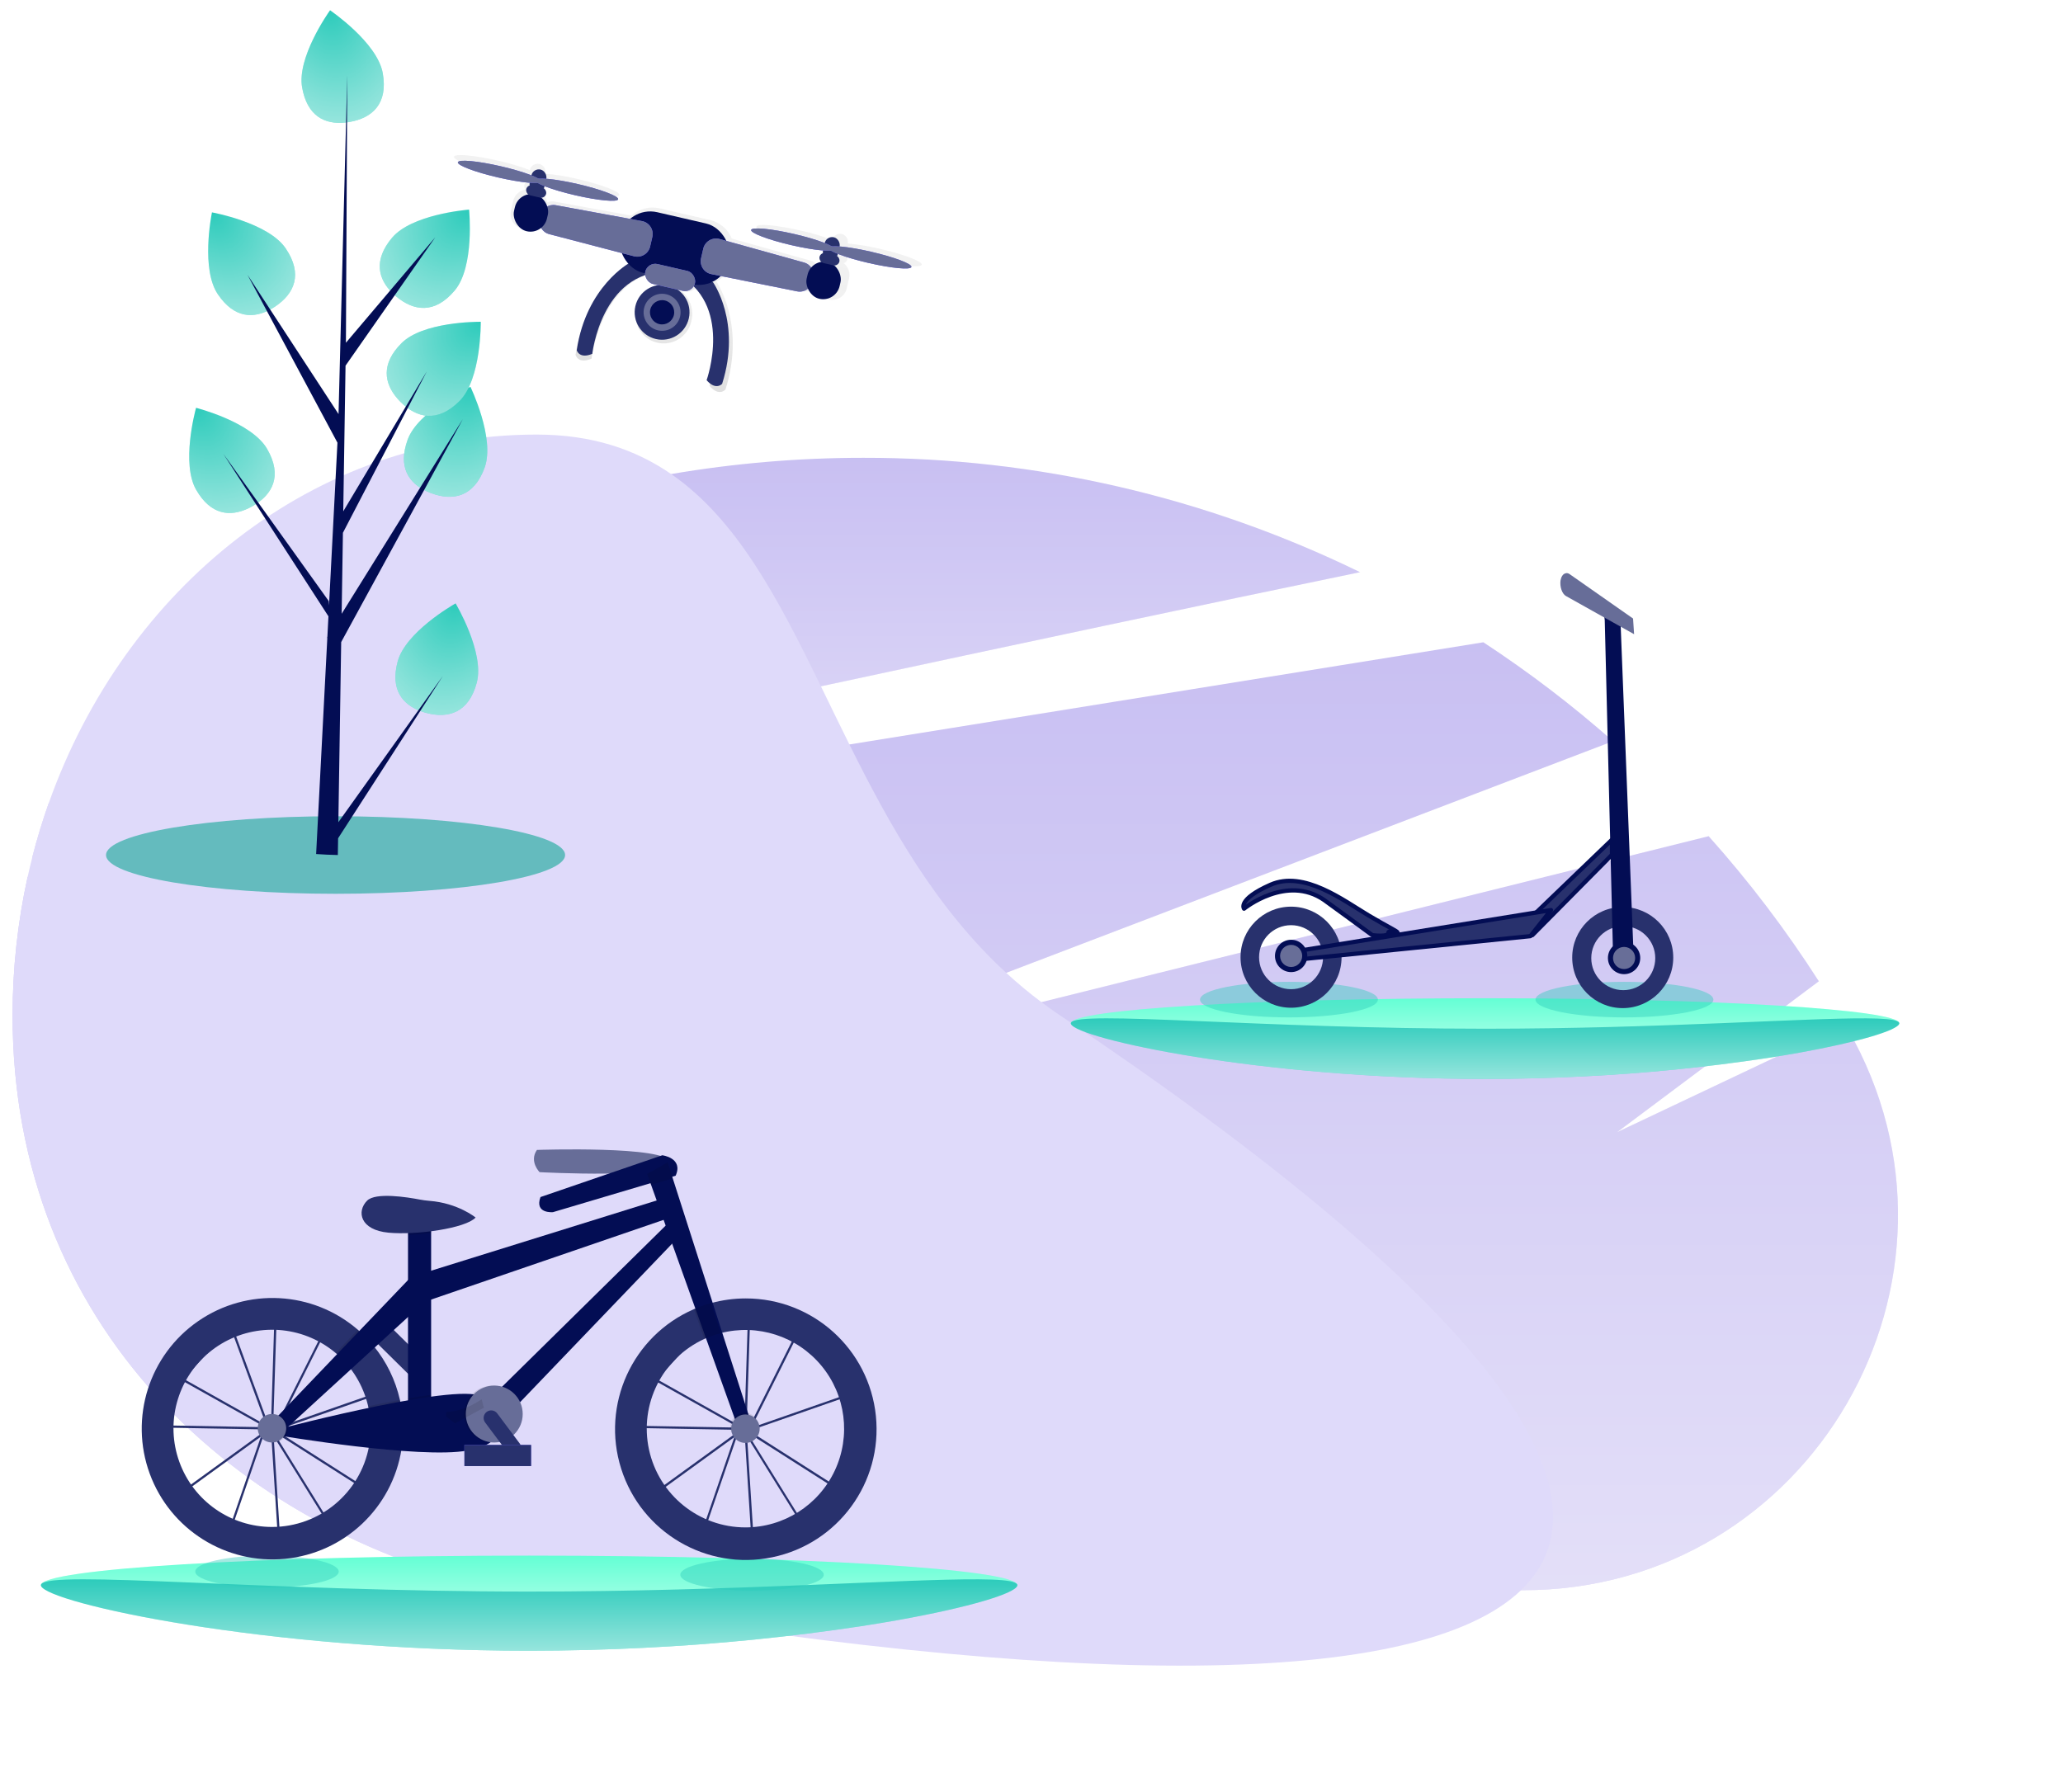 <svg width="655" height="569" viewBox="0 0 655 569" fill="none" xmlns="http://www.w3.org/2000/svg">
<rect width="655" height="569" fill="white"/>
<path d="M483.538 504.983H159.848C74.059 485.968 4 420.474 4 322.531C3.988 307.716 5.588 292.943 8.773 278.475L269.682 236.41L470.957 203.963C485.416 213.431 499.176 223.928 512.129 235.374L319.47 308.93L228.585 343.632L330.651 318.241L542.495 265.542C555.364 279.938 567.061 295.343 577.471 311.609L513.408 359.55L585.788 325.26C586.095 325.789 586.4 326.319 586.703 326.849C632.116 406.166 574.874 504.983 483.538 504.983Z" fill="#4629D3" fill-opacity="0.3"/>
<path d="M483.538 504.983H159.848C74.059 485.968 4 420.474 4 322.531C3.988 307.716 5.588 292.943 8.773 278.475L269.682 236.41L470.957 203.963C485.416 213.431 499.176 223.928 512.129 235.374L319.47 308.93L228.585 343.632L330.651 318.241L542.495 265.542C555.364 279.938 567.061 295.343 577.471 311.609L513.408 359.55L585.788 325.26C586.095 325.789 586.4 326.319 586.703 326.849C632.116 406.166 574.874 504.983 483.538 504.983Z" fill="url(#paint0_linear)" fill-opacity="0.5"/>
<path d="M260.641 217.939C171.091 237.185 77.997 257.499 10.221 272.349C11.718 266.485 13.461 260.742 15.449 255.12C68.538 200.104 137.774 163.469 213.093 150.539H213.099C233.261 147.099 253.678 145.373 274.13 145.381C328.769 145.304 382.703 157.727 431.812 181.7C382.816 191.829 322.577 204.631 260.641 217.939Z" fill="#4629D3" fill-opacity="0.3"/>
<path d="M260.641 217.939C171.091 237.185 77.997 257.499 10.221 272.349C11.718 266.485 13.461 260.742 15.449 255.12C68.538 200.104 137.774 163.469 213.093 150.539H213.099C233.261 147.099 253.678 145.373 274.13 145.381C328.769 145.304 382.703 157.727 431.812 181.7C382.816 191.829 322.577 204.631 260.641 217.939Z" fill="url(#paint1_linear)" fill-opacity="0.5"/>
<path d="M482.923 504.984C450.68 535.901 342.642 537.213 170.348 507.063C166.823 506.445 163.323 505.752 159.848 504.984C74.059 485.968 4 420.474 4 322.532C3.988 307.716 5.588 292.943 8.773 278.475C9.222 276.421 9.705 274.379 10.22 272.349C11.718 266.485 13.461 260.742 15.449 255.12C39.719 186.547 99.921 138 170.348 138C187.843 138 201.638 142.64 213.093 150.539H213.099C233.981 164.94 247.084 190.181 260.641 217.939C263.605 224.002 266.587 230.191 269.682 236.411C282.441 262.058 297.022 288.261 319.47 308.931C323.035 312.224 326.767 315.332 330.651 318.241C332.61 319.715 334.625 321.145 336.697 322.532C470.72 412.287 515.498 473.741 482.923 504.984Z" fill="#DFDAFA"/>
<path d="M471.5 332.94C544.125 332.94 603 329.372 603 324.97C603 320.568 544.125 317 471.5 317C398.875 317 340 320.568 340 324.97C340 329.372 398.875 332.94 471.5 332.94Z" fill="#63FFD4"/>
<path d="M471.5 332.94C544.125 332.94 603 329.372 603 324.97C603 320.568 544.125 317 471.5 317C398.875 317 340 320.568 340 324.97C340 329.372 398.875 332.94 471.5 332.94Z" fill="url(#paint2_linear)" fill-opacity="0.5"/>
<path d="M603 324.974C603 325.044 602.985 325.113 602.956 325.179C602.188 327.214 590.33 330.871 571.132 334.318C567.928 334.889 564.516 335.457 560.923 336.014C541.685 338.921 522.172 340.865 502.533 341.832C492.58 342.335 482.189 342.622 471.498 342.622C399.97 342.622 341.782 329.773 340.044 325.179C340.015 325.113 340 325.044 340 324.974C339.999 324.93 340.006 324.887 340.02 324.844C340.024 324.817 340.034 324.791 340.049 324.765C341.954 320.774 400.073 326.684 471.498 326.684C485.394 326.684 498.792 326.462 511.364 326.13C536.336 325.47 558.078 324.389 574.105 323.798C575.666 323.743 577.172 323.688 578.619 323.644C593.322 323.161 602.227 323.244 602.951 324.766C602.966 324.791 602.976 324.817 602.98 324.844C602.994 324.887 603.001 324.93 603 324.974Z" fill="#2CCBBB"/>
<path d="M603 324.974C603 325.044 602.985 325.113 602.956 325.179C602.188 327.214 590.33 330.871 571.132 334.318C567.928 334.889 564.516 335.457 560.923 336.014C541.685 338.921 522.172 340.865 502.533 341.832C492.58 342.335 482.189 342.622 471.498 342.622C399.97 342.622 341.782 329.773 340.044 325.179C340.015 325.113 340 325.044 340 324.974C339.999 324.93 340.006 324.887 340.02 324.844C340.024 324.817 340.034 324.791 340.049 324.765C341.954 320.774 400.073 326.684 471.498 326.684C485.394 326.684 498.792 326.462 511.364 326.13C536.336 325.47 558.078 324.389 574.105 323.798C575.666 323.743 577.172 323.688 578.619 323.644C593.322 323.161 602.227 323.244 602.951 324.766C602.966 324.791 602.976 324.817 602.98 324.844C602.994 324.887 603.001 324.93 603 324.974Z" fill="url(#paint3_linear)" fill-opacity="0.5"/>
<path d="M168 512.788C253.604 512.788 323 508.582 323 503.394C323 498.206 253.604 494 168 494C82.396 494 13 498.206 13 503.394C13 508.582 82.396 512.788 168 512.788Z" fill="#63FFD4"/>
<path d="M168 512.788C253.604 512.788 323 508.582 323 503.394C323 498.206 253.604 494 168 494C82.396 494 13 498.206 13 503.394C13 508.582 82.396 512.788 168 512.788Z" fill="url(#paint4_linear)" fill-opacity="0.5"/>
<path d="M323 503.399C323 503.481 322.982 503.563 322.948 503.641C322.043 506.04 308.065 510.349 285.437 514.413C281.66 515.086 277.639 515.755 273.404 516.412C250.727 519.838 227.727 522.13 204.579 523.27C192.847 523.862 180.599 524.201 167.997 524.201C83.687 524.201 15.1 509.055 13.052 503.641C13.018 503.563 13 503.481 13 503.399C12.999 503.348 13.007 503.296 13.023 503.246C13.029 503.214 13.04 503.183 13.058 503.153C15.303 498.449 83.809 505.415 167.997 505.415C184.376 505.415 200.17 505.153 214.988 504.762C244.422 503.984 270.05 502.71 288.942 502.012C290.781 501.948 292.556 501.883 294.262 501.831C311.593 501.263 322.089 501.359 322.942 503.153C322.96 503.183 322.971 503.214 322.977 503.246C322.993 503.296 323.001 503.348 323 503.399Z" fill="#2CCBBB"/>
<path d="M323 503.399C323 503.481 322.982 503.563 322.948 503.641C322.043 506.04 308.065 510.349 285.437 514.413C281.66 515.086 277.639 515.755 273.404 516.412C250.727 519.838 227.727 522.13 204.579 523.27C192.847 523.862 180.599 524.201 167.997 524.201C83.687 524.201 15.1 509.055 13.052 503.641C13.018 503.563 13 503.481 13 503.399C12.999 503.348 13.007 503.296 13.023 503.246C13.029 503.214 13.04 503.183 13.058 503.153C15.303 498.449 83.809 505.415 167.997 505.415C184.376 505.415 200.17 505.153 214.988 504.762C244.422 503.984 270.05 502.71 288.942 502.012C290.781 501.948 292.556 501.883 294.262 501.831C311.593 501.263 322.089 501.359 322.942 503.153C322.96 503.183 322.971 503.214 322.977 503.246C322.993 503.296 323.001 503.348 323 503.399Z" fill="url(#paint5_linear)" fill-opacity="0.5"/>
<path opacity="0.42" d="M238.772 505.133C251.348 505.133 261.543 502.865 261.543 500.067C261.543 497.268 251.348 495 238.772 495C226.195 495 216 497.268 216 500.067C216 502.865 226.195 505.133 238.772 505.133Z" fill="#2CCBBB"/>
<path opacity="0.42" d="M84.772 504.133C97.348 504.133 107.543 501.865 107.543 499.067C107.543 496.268 97.348 494 84.772 494C72.195 494 62 496.268 62 499.067C62 501.865 72.195 504.133 84.772 504.133Z" fill="#2CCBBB"/>
<path fill-rule="evenodd" clip-rule="evenodd" d="M88.288 489.375L86.076 454.82L86.031 454.746L83.802 455.522L73.545 485.459L57.232 473.89L83.216 455.045L83.241 454.971L83.389 454.918L85.064 453.701L57.821 438.421L51.148 445.759L52.206 452.639L83.534 453.211V453.916L51.62 453.345L50.414 445.533L59.549 435.492L73.217 419.545L73.46 420.204L76.352 417.029L87.096 418.955V418.529L87.801 418.55V419.082L103.8 421.947L88.884 451.8L86.708 453.377V453.553V453.751L121.203 441.727L117.108 473.907L87.833 455.254L86.803 454.675L104.065 482.506L88.288 489.375ZM86.877 456.09L88.94 488.33L103.066 482.198L86.877 456.09ZM73.198 484.336L58.458 473.882L82.841 456.202L73.198 484.336ZM87.492 454.245L88.229 454.657L116.569 472.722L120.379 442.778L87.492 454.245ZM85.871 453.133L84.986 451.704L73.716 420.967L76.595 417.791L87.084 419.668L86.026 453.02L85.871 453.133ZM58.388 437.923L84.785 452.742L84.326 451.99L73.188 421.552L60.07 435.972L58.388 437.923ZM86.743 452.505L87.801 419.791L102.767 422.48L88.337 451.348L86.743 452.505Z" fill="#28316D"/>
<path d="M119.703 417.106L134.766 431.976L130.059 436.747L114.996 421.878L119.703 417.106Z" fill="#28316D"/>
<path fill-rule="evenodd" clip-rule="evenodd" d="M225.736 413.822C229.345 412.825 233.072 412.322 236.815 412.326H236.811C258.096 412.334 275.927 428.445 278.093 449.626C280.26 470.807 266.06 490.196 245.218 494.516C224.376 498.836 203.644 486.688 197.218 466.39C190.792 446.092 200.754 424.22 220.283 415.752C222.053 414.98 223.875 414.335 225.736 413.822ZM206.061 460.349C209.193 474.756 221.936 485.033 236.675 485.039H236.678C248.826 485.035 259.878 478.008 265.039 467.007C270.199 456.006 268.539 443.013 260.778 433.664C253.017 424.315 240.554 420.295 228.795 423.348C227.033 423.804 225.315 424.414 223.66 425.172C210.255 431.3 202.929 445.943 206.061 460.349Z" fill="#28316D"/>
<path d="M170.474 365.168C170.474 365.168 211.97 363.756 212.816 369.123C213.663 374.489 171.32 372.228 171.32 372.228C171.32 372.228 167.934 368.837 170.474 365.168Z" fill="#676D98"/>
<rect x="129.543" y="386.63" width="7.34" height="63.818" fill="#030D54"/>
<path opacity="0.1" d="M136.883 386.626V391.541C134.442 391.858 131.945 392.059 129.543 392.137V386.626H136.883Z" fill="black"/>
<path d="M136.333 381.338C135.303 381.258 134.278 381.12 133.264 380.925C129.286 380.163 119.255 378.564 116.556 381.278C113.17 384.665 114.299 390.596 123.332 391.442C132.365 392.289 147.891 390.031 150.998 386.641C150.998 386.626 145.38 382.033 136.333 381.338Z" fill="#28316D"/>
<path d="M134.908 404.137L211.975 380.134L214.515 386.065L135.473 413.172L134.908 404.137Z" fill="#030D54"/>
<path d="M157.773 441.977L213.385 387.195L216.489 391.711L163.417 447.058L157.773 441.977Z" fill="#030D54"/>
<path d="M171.605 380.134L210.279 366.861C210.279 366.861 217.055 367.708 214.512 373.357L175.559 384.933C175.559 384.933 169.633 385.497 171.605 380.134Z" fill="#030D54"/>
<path fill-rule="evenodd" clip-rule="evenodd" d="M113.618 422.276C115.427 423.842 117.1 425.561 118.616 427.413C122.7 432.396 125.564 438.266 126.979 444.553C127.654 447.553 127.993 450.619 127.991 453.694C127.99 455.859 127.823 458.019 127.49 460.158C124.546 478.839 109.351 493.169 90.535 495.008C71.719 496.846 54.038 485.73 47.535 467.972C41.033 450.214 47.352 430.304 62.903 419.55C78.455 408.796 99.308 409.916 113.618 422.276ZM56.942 464.227C61.419 476.621 73.175 484.884 86.349 484.898C101.476 484.901 114.446 474.093 117.176 459.209C119.542 446.245 113.541 433.186 102.163 426.543C90.786 419.899 76.468 421.092 66.346 429.526C56.224 437.961 52.465 451.833 56.942 464.227Z" fill="#28316D"/>
<path opacity="0.1" d="M127.991 453.694C127.991 455.858 127.823 458.019 127.49 460.158C124.104 459.914 120.605 459.562 117.177 459.209C117.939 455.013 117.844 450.707 116.898 446.549C120.239 445.844 123.649 445.17 126.979 444.56C127.653 447.558 127.993 450.621 127.991 453.694Z" fill="black"/>
<path opacity="0.1" d="M136.883 442.94V450.444H129.543V444.094C132.082 443.653 134.551 443.261 136.883 442.94Z" fill="black"/>
<path d="M89.458 453.563C89.458 453.563 148.741 438.039 153.538 443.963C158.335 449.887 163.418 457.797 148.47 460.62C133.522 463.442 88.34 455.818 88.34 455.818L89.458 453.563Z" fill="#030D54"/>
<path opacity="0.1" d="M118.616 427.412L111.083 434.31C109.748 432.596 108.24 431.026 106.582 429.624L113.615 422.275C115.426 423.841 117.099 425.56 118.616 427.412Z" fill="black"/>
<path d="M87.482 450.448L131.8 404.137L133.215 414.866L89.74 454.682L87.482 450.448Z" fill="#030D54"/>
<path opacity="0.1" d="M86.917 458.072C89.412 458.072 91.435 456.049 91.435 453.553C91.435 451.057 89.412 449.033 86.917 449.033C84.421 449.033 82.398 451.057 82.398 453.553C82.398 456.049 84.421 458.072 86.917 458.072Z" fill="black"/>
<path d="M86.35 458.072C88.846 458.072 90.868 456.049 90.868 453.553C90.868 451.057 88.846 449.033 86.35 449.033C83.855 449.033 81.832 451.057 81.832 453.553C81.832 456.049 83.855 458.072 86.35 458.072Z" fill="#676D98"/>
<path opacity="0.1" d="M156.359 458.072C161.348 458.072 165.392 454.027 165.392 449.037C165.392 444.046 161.348 440.001 156.359 440.001C151.37 440.001 147.326 444.046 147.326 449.037C147.326 454.027 151.37 458.072 156.359 458.072Z" fill="black"/>
<path d="M156.927 458.072C161.916 458.072 165.96 454.027 165.96 449.037C165.96 444.046 161.916 440.001 156.927 440.001C151.939 440.001 147.895 444.046 147.895 449.037C147.895 454.027 151.939 458.072 156.927 458.072Z" fill="#676D98"/>
<path d="M154.029 451.719C153.235 450.657 153.452 449.153 154.513 448.359C155.575 447.565 157.08 447.782 157.874 448.844L165.041 458.432C165.835 459.493 165.618 460.997 164.556 461.791C163.495 462.585 161.99 462.368 161.196 461.306L154.029 451.719Z" fill="#28316D"/>
<path opacity="0.1" d="M153.631 447.036L144.46 451.976L141.639 449.859V448.448C144.807 448.222 147.886 447.293 150.65 445.727C151.497 445.248 152.294 444.775 152.932 444.358C153.303 445.992 153.631 447.036 153.631 447.036Z" fill="black"/>
<rect x="147.457" y="458.855" width="21.163" height="6.704" fill="#6C63FF"/>
<rect x="147.457" y="458.855" width="21.163" height="6.704" fill="#28316D"/>
<path fill-rule="evenodd" clip-rule="evenodd" d="M238.611 489.516L236.403 454.975L236.357 454.901L234.128 455.677L223.867 485.6L207.555 474.027L233.546 455.183L233.57 455.109L233.719 455.056L235.394 453.839L208.151 438.558L201.474 445.897L202.532 452.777L233.853 453.334V454.04L201.939 453.468L200.74 445.667L209.872 435.63L223.529 419.693L223.772 420.352L226.664 417.177L237.436 419.107V418.68L238.142 418.701V419.234L254.14 422.099L239.21 451.965L237.034 453.542V453.719V453.916L271.532 441.892L267.438 474.073L238.163 455.419L237.133 454.841L254.394 482.675L238.611 489.516ZM237.2 456.231L239.264 488.472L253.39 482.34L237.2 456.231ZM223.524 484.481L208.784 474.027L233.167 456.347L223.524 484.481ZM237.818 454.389L238.555 454.802L266.895 472.866L270.705 442.922L237.818 454.389ZM236.197 453.278L235.312 451.849L224.043 421.104L226.921 417.929L237.41 419.813L236.352 453.165L236.197 453.278ZM208.723 438.071L235.12 452.89L234.661 452.138L223.522 421.701L210.402 436.124L208.723 438.071ZM237.069 452.643L238.127 419.94L253.093 422.618L238.663 451.485L237.069 452.643Z" fill="#28316D"/>
<path d="M238.224 451.012L234.274 453.27L206.713 376.239L205.479 372.792L211.972 369.119L213.598 374.193L238.224 451.012Z" fill="#030D54"/>
<path opacity="0.1" d="M236.395 457.649C238.89 457.649 240.913 455.626 240.913 453.129C240.913 450.633 238.89 448.61 236.395 448.61C233.9 448.61 231.877 450.633 231.877 453.129C231.877 455.626 233.9 457.649 236.395 457.649Z" fill="black"/>
<path d="M236.674 458.214C239.17 458.214 241.193 456.19 241.193 453.694C241.193 451.198 239.17 449.175 236.674 449.175C234.179 449.175 232.156 451.198 232.156 453.694C232.156 456.19 234.179 458.214 236.674 458.214Z" fill="#676D98"/>
<path opacity="0.1" d="M228.794 423.348C227.032 423.803 225.314 424.414 223.659 425.172L220.287 415.748C222.057 414.976 223.879 414.331 225.74 413.818L228.794 423.348Z" fill="black"/>
<path opacity="0.1" d="M213.598 374.193L206.713 376.239L205.479 372.792L211.972 369.119L213.598 374.193Z" fill="black"/>
<path opacity="0.42" d="M409.243 323.083C424.841 323.083 437.485 320.554 437.485 317.434C437.485 314.315 424.841 311.786 409.243 311.786C393.645 311.786 381 314.315 381 317.434C381 320.554 393.645 323.083 409.243 323.083Z" fill="#2CCBBB"/>
<path opacity="0.42" d="M515.758 323.083C531.356 323.083 544.001 320.554 544.001 317.434C544.001 314.315 531.356 311.786 515.758 311.786C500.16 311.786 487.516 314.315 487.516 317.434C487.516 320.554 500.16 323.083 515.758 323.083Z" fill="#2CCBBB"/>
<path fill-rule="evenodd" clip-rule="evenodd" d="M425.948 303.965C425.948 312.829 418.767 320.015 409.909 320.015C401.05 320.015 393.869 312.829 393.869 303.965C393.869 295.1 401.05 287.915 409.909 287.915C418.767 287.915 425.948 295.1 425.948 303.965ZM420.069 303.964C420.069 309.578 415.52 314.129 409.91 314.129C404.3 314.129 399.752 309.578 399.752 303.964C399.752 298.35 404.3 293.799 409.91 293.799C415.52 293.799 420.069 298.35 420.069 303.964Z" fill="#28316D"/>
<path fill-rule="evenodd" clip-rule="evenodd" d="M531.253 304.084C531.253 312.948 524.072 320.134 515.213 320.134C506.355 320.134 499.174 312.948 499.174 304.084C499.174 295.22 506.355 288.034 515.213 288.034C524.072 288.034 531.253 295.22 531.253 304.084ZM525.543 304.267C525.543 309.881 520.995 314.432 515.385 314.432C509.774 314.432 505.226 309.881 505.226 304.267C505.226 298.653 509.774 294.102 515.385 294.102C520.995 294.102 525.543 298.653 525.543 304.267Z" fill="#28316D"/>
<path fill-rule="evenodd" clip-rule="evenodd" d="M511.812 266.637L483.939 293.436L486.534 296.955L511.812 271.42V266.637Z" fill="#28316D" stroke="#030D54" stroke-width="1.35" stroke-linejoin="round"/>
<path fill-rule="evenodd" clip-rule="evenodd" d="M492.433 289.007L409.934 302.323L409.934 304.927L485.894 297.281L492.433 289.007Z" fill="#28316D" stroke="#030D54" stroke-width="1.35" stroke-linejoin="round"/>
<path fill-rule="evenodd" clip-rule="evenodd" d="M394.978 288.555C394.978 288.555 408.493 277.587 420.415 285.808C421.76 286.736 435.695 296.967 435.695 296.967C435.695 296.967 440.933 297.701 440.826 296.175C440.757 295.188 443.426 296.919 443.713 296.175C443.87 295.768 440.973 294.549 434.571 290.738C426.572 285.976 413.989 276.27 403.372 280.967C392.755 285.665 394.978 288.555 394.978 288.555Z" fill="#28316D" stroke="#030D54" stroke-width="1.35" stroke-linejoin="round"/>
<path d="M409.933 308.699C412.768 308.699 415.066 306.399 415.066 303.563C415.066 300.726 412.768 298.427 409.933 298.427C407.099 298.427 404.801 300.726 404.801 303.563C404.801 306.399 407.099 308.699 409.933 308.699Z" fill="#030D54"/>
<path d="M409.934 307.076C411.873 307.076 413.446 305.503 413.446 303.562C413.446 301.621 411.873 300.048 409.934 300.048C407.994 300.048 406.422 301.621 406.422 303.562C406.422 305.503 407.994 307.076 409.934 307.076Z" fill="white" fill-opacity="0.4"/>
<path d="M511.078 193.563C512.042 193.833 514.484 196.707 514.484 196.707L518.633 302.494L512.135 303.063L509.505 196.933L509.123 194.04C508.756 193.545 510.114 193.293 511.078 193.563Z" fill="#030D54"/>
<path d="M495.463 184.334C495.331 185.316 495.444 186.398 495.775 187.333C496.107 188.267 496.629 188.974 497.221 189.292L518.821 201.393L518.493 196.418L498.332 182.305C497.871 181.984 497.38 181.913 496.931 182.101C496.221 182.315 495.668 183.156 495.463 184.334Z" fill="#676D98"/>
<path d="M515.644 309.355C518.479 309.355 520.777 307.056 520.777 304.219C520.777 301.383 518.479 299.083 515.644 299.083C512.81 299.083 510.512 301.383 510.512 304.219C510.512 307.056 512.81 309.355 515.644 309.355Z" fill="#030D54"/>
<path d="M515.645 307.733C517.584 307.733 519.156 306.16 519.156 304.219C519.156 302.278 517.584 300.705 515.645 300.705C513.705 300.705 512.133 302.278 512.133 304.219C512.133 306.16 513.705 307.733 515.645 307.733Z" fill="white" fill-opacity="0.4"/>
<path d="M279.45 79.037C276.056 78.219 272.608 77.645 269.131 77.32C269.443 75.969 268.603 74.621 267.253 74.31C265.904 73.998 264.557 74.841 264.245 76.192C260.979 74.96 257.628 73.964 254.218 73.212C246.686 71.473 240.388 70.906 240.147 71.948C239.906 72.991 245.829 75.23 253.361 76.969C256.755 77.788 260.203 78.362 263.68 78.686C263.61 78.988 263.594 79.3 263.633 79.607C263.115 79.795 262.717 80.218 262.561 80.747C262.405 81.276 262.51 81.848 262.843 82.287C261.536 82.438 260.353 83.134 259.584 84.204C259.036 83.521 258.288 83.026 257.445 82.788L232.373 75.771C231.125 72.785 228.523 70.58 225.375 69.843L209.399 66.154C206.222 65.433 202.892 66.293 200.459 68.463L176.122 64.013C175.325 63.868 174.503 63.956 173.754 64.268C173.527 63.123 172.881 62.105 171.943 61.411C172.481 61.205 172.88 60.743 173.007 60.181C173.176 59.468 172.871 58.726 172.25 58.339C172.373 58.122 172.464 57.888 172.521 57.646C175.788 58.878 179.139 59.874 182.549 60.626C190.081 62.364 196.379 62.932 196.62 61.889C196.86 60.847 190.951 58.596 183.419 56.857C180.025 56.038 176.576 55.464 173.1 55.139C173.434 53.775 172.602 52.397 171.24 52.06C169.868 51.766 168.516 52.639 168.219 54.013C164.952 52.78 161.601 51.785 158.191 51.032C150.659 49.294 144.361 48.726 144.12 49.769C143.879 50.812 149.781 53.056 157.313 54.794C160.707 55.613 164.155 56.187 167.631 56.512C167.562 56.814 167.546 57.126 167.585 57.433C167.054 57.627 166.65 58.067 166.502 58.614C166.355 59.161 166.483 59.745 166.845 60.179C164.924 60.475 163.377 61.915 162.943 63.812L162.227 66.911C161.931 68.119 162.126 69.395 162.769 70.458C163.413 71.521 164.451 72.284 165.657 72.58L167.449 72.993C168.882 73.319 170.385 72.933 171.486 71.956C172.057 72.835 172.934 73.471 173.947 73.738L197.404 79.869C197.871 81.26 198.627 82.537 199.623 83.615C196.818 85.456 185.581 93.905 182.734 112.708C182.734 112.708 183.538 115.761 187.82 113.883C187.82 113.883 190.228 92.776 205.295 87.308C205.424 88.74 206.451 89.929 207.847 90.265L209.519 90.65C205.818 91.277 202.863 94.084 202.044 97.751C201.2 100.926 202.151 104.308 204.525 106.574C206.899 108.84 210.319 109.63 213.446 108.634C216.573 107.638 218.911 105.015 219.544 101.791C220.415 98.136 218.989 94.318 215.938 92.132L217.61 92.518C219.012 92.829 220.456 92.21 221.2 90.98C232.348 102.485 225.256 122.525 225.256 122.525C228.291 126.092 230.342 123.7 230.342 123.7C236.855 102.921 227.52 89.512 227.52 89.512L227.305 89.462C228.34 88.953 229.284 88.275 230.097 87.457L255.099 92.473C256.19 92.695 257.325 92.478 258.257 91.867C258.796 93.294 260.008 94.357 261.491 94.705L263.282 95.118C264.495 95.381 265.764 95.15 266.808 94.477C267.852 93.803 268.587 92.742 268.85 91.527L269.565 88.428C269.993 86.622 269.333 84.734 267.875 83.589C268.515 83.388 268.98 82.834 269.069 82.169C269.158 81.504 268.854 80.848 268.29 80.486C268.412 80.269 268.503 80.036 268.561 79.793C271.826 81.031 275.175 82.034 278.584 82.792C286.116 84.531 292.414 85.098 292.655 84.056C292.895 83.013 286.987 80.778 279.45 79.037Z" fill="url(#paint6_linear)"/>
<path d="M208.254 107.663C212.938 108.744 217.614 105.818 218.697 101.127C219.78 96.436 216.861 91.756 212.176 90.674C207.491 89.593 202.815 92.519 201.732 97.21C200.649 101.901 203.569 106.581 208.254 107.663Z" fill="#28316D"/>
<path d="M208.891 104.899C212.051 105.628 215.205 103.654 215.935 100.49C216.666 97.325 214.696 94.168 211.536 93.439C208.376 92.709 205.222 94.683 204.492 97.848C203.761 101.012 205.731 104.169 208.891 104.899Z" fill="#676D98"/>
<path d="M209.348 102.923C211.418 103.401 213.485 102.108 213.964 100.034C214.443 97.961 213.152 95.892 211.081 95.414C209.011 94.936 206.944 96.23 206.465 98.303C205.987 100.377 207.277 102.445 209.348 102.923Z" fill="#030D54"/>
<path d="M199.912 83.471C199.912 83.471 186.123 90.902 183.117 111.22C183.117 111.22 183.905 114.107 188.051 112.359C188.051 112.359 190.928 86.389 211.752 86.204L199.912 83.471Z" fill="#28316D"/>
<path d="M226.35 89.574C226.35 89.574 235.486 102.298 229.28 121.878C229.28 121.878 227.307 124.127 224.347 120.739C224.347 120.739 233.146 96.135 214.51 86.841L226.35 89.574Z" fill="#28316D"/>
<rect x="199.051" y="65.171" width="35.636" height="19.767" rx="9.884" transform="rotate(13 199.051 65.171)" fill="#030D54"/>
<path d="M201.297 81.377L174.385 74.353C172.201 73.783 170.867 71.578 171.373 69.376L171.614 68.333C172.117 66.156 174.241 64.76 176.436 65.164L203.806 70.203C204.926 70.41 205.913 71.065 206.537 72.018C207.162 72.971 207.37 74.138 207.114 75.249L206.417 78.267C206.165 79.368 205.478 80.32 204.513 80.906C203.549 81.492 202.388 81.662 201.297 81.377Z" fill="#6C63FF"/>
<path d="M225.827 87.04L253.095 92.525C255.307 92.97 257.473 91.573 257.983 89.371L258.224 88.329C258.726 86.152 257.429 83.965 255.279 83.367L228.47 75.898C227.373 75.592 226.199 75.749 225.22 76.332C224.241 76.914 223.542 77.872 223.285 78.983L222.588 82.001C222.333 83.101 222.533 84.257 223.143 85.207C223.753 86.156 224.721 86.818 225.827 87.04Z" fill="#6C63FF"/>
<path d="M201.297 81.377L174.385 74.353C172.201 73.783 170.867 71.578 171.373 69.376L171.614 68.333C172.117 66.156 174.241 64.76 176.436 65.164L203.806 70.203C204.926 70.41 205.913 71.065 206.537 72.018C207.162 72.971 207.37 74.138 207.114 75.249L206.417 78.267C206.165 79.368 205.478 80.32 204.513 80.906C203.549 81.492 202.388 81.662 201.297 81.377Z" fill="#676D98"/>
<path d="M225.827 87.04L253.095 92.525C255.307 92.97 257.473 91.573 257.983 89.371L258.224 88.329C258.726 86.152 257.429 83.965 255.279 83.367L228.47 75.898C227.373 75.592 226.199 75.749 225.22 76.332C224.241 76.914 223.542 77.872 223.285 78.983L222.588 82.001C222.333 83.101 222.533 84.257 223.143 85.207C223.753 86.156 224.721 86.818 225.827 87.04Z" fill="#676D98"/>
<rect x="164.684" y="60.567" width="10.73" height="11.962" rx="5.365" transform="rotate(13 164.684 60.567)" fill="#030D54"/>
<rect x="257.604" y="82.019" width="10.73" height="11.962" rx="5.365" transform="rotate(13 257.604 82.019)" fill="#030D54"/>
<rect x="167.445" y="58.499" width="6.48" height="3.245" rx="1.622" transform="rotate(13 167.445 58.499)" fill="#28316D"/>
<rect x="169.268" y="53.303" width="4.858" height="7.299" rx="2.429" transform="rotate(13 169.268 53.303)" fill="#28316D"/>
<path d="M158.175 56.359C165.474 58.044 171.575 58.613 171.802 57.631C172.029 56.648 166.296 54.485 158.997 52.8C151.698 51.115 145.597 50.546 145.37 51.529C145.144 52.511 150.877 54.674 158.175 56.359Z" fill="#6C63FF"/>
<path d="M182.638 62.006C189.937 63.691 196.038 64.261 196.265 63.278C196.491 62.295 190.759 60.133 183.46 58.448C176.161 56.763 170.06 56.193 169.833 57.176C169.607 58.159 175.339 60.321 182.638 62.006Z" fill="#6C63FF"/>
<rect x="260.564" y="79.997" width="6.48" height="3.245" rx="1.622" transform="rotate(13 260.564 79.997)" fill="#28316D"/>
<rect x="262.389" y="74.801" width="4.858" height="7.299" rx="2.429" transform="rotate(13 262.389 74.801)" fill="#28316D"/>
<path d="M251.291 77.856C258.589 79.541 264.69 80.111 264.917 79.128C265.144 78.145 259.411 75.983 252.112 74.298C244.813 72.613 238.713 72.043 238.486 73.026C238.259 74.008 243.992 76.171 251.291 77.856Z" fill="#6C63FF"/>
<path d="M275.751 83.504C283.05 85.189 289.151 85.758 289.378 84.776C289.605 83.793 283.872 81.63 276.573 79.945C269.274 78.26 263.174 77.691 262.947 78.674C262.72 79.656 268.453 81.819 275.751 83.504Z" fill="#6C63FF"/>
<path d="M158.175 56.359C165.474 58.044 171.575 58.613 171.802 57.631C172.029 56.648 166.296 54.485 158.997 52.8C151.698 51.115 145.597 50.546 145.37 51.529C145.144 52.511 150.877 54.674 158.175 56.359Z" fill="#676D98"/>
<path d="M182.638 62.006C189.937 63.691 196.038 64.261 196.265 63.278C196.491 62.295 190.759 60.133 183.46 58.448C176.161 56.763 170.06 56.193 169.833 57.176C169.607 58.159 175.339 60.321 182.638 62.006Z" fill="#676D98"/>
<path d="M251.291 77.856C258.589 79.541 264.69 80.111 264.917 79.128C265.144 78.145 259.411 75.983 252.112 74.298C244.813 72.613 238.713 72.043 238.486 73.026C238.259 74.008 243.992 76.171 251.291 77.856Z" fill="#676D98"/>
<path d="M275.751 83.504C283.05 85.189 289.151 85.758 289.378 84.776C289.605 83.793 283.872 81.63 276.573 79.945C269.274 78.26 263.174 77.691 262.947 78.674C262.72 79.656 268.453 81.819 275.751 83.504Z" fill="#676D98"/>
<rect x="205.605" y="83.123" width="16.195" height="6.489" rx="3.245" transform="rotate(13 205.605 83.123)" fill="#6C63FF"/>
<rect x="205.605" y="83.123" width="16.195" height="6.489" rx="3.245" transform="rotate(13 205.605 83.123)" fill="#676D98"/>
<path d="M151.373 216.79C148.805 226.394 142.285 228.243 135.349 226.388C135.188 226.345 135.028 226.301 134.87 226.254C134.55 226.161 134.236 226.061 133.927 225.955C127.788 223.831 123.867 219.005 126.256 210.073C128.728 200.83 143.482 192.276 144.585 191.647C144.586 191.647 144.586 191.647 144.587 191.647C144.629 191.623 144.65 191.611 144.65 191.611C144.65 191.611 153.941 207.187 151.373 216.79Z" fill="#2CCBBB"/>
<path d="M151.373 216.79C148.805 226.394 142.285 228.243 135.349 226.388C135.188 226.345 135.028 226.301 134.87 226.254C134.55 226.161 134.236 226.061 133.927 225.955C127.788 223.831 123.867 219.005 126.256 210.073C128.728 200.83 143.482 192.276 144.585 191.647C144.586 191.647 144.586 191.647 144.587 191.647C144.629 191.623 144.65 191.611 144.65 191.611C144.65 191.611 153.941 207.187 151.373 216.79Z" fill="url(#paint7_radial)" fill-opacity="0.5"/>
<path d="M153.867 148.503C150.471 157.846 143.815 159.12 137.068 156.668C136.911 156.611 136.755 156.553 136.602 156.493C136.291 156.372 135.987 156.245 135.689 156.112C129.758 153.461 126.273 148.312 129.431 139.622C132.699 130.629 148.142 123.394 149.296 122.864C149.297 122.864 149.297 122.864 149.298 122.863C149.342 122.843 149.364 122.833 149.364 122.833C149.364 122.833 157.262 139.16 153.867 148.503Z" fill="#2CCBBB"/>
<path d="M153.867 148.503C150.471 157.846 143.815 159.12 137.068 156.668C136.911 156.611 136.755 156.553 136.602 156.493C136.291 156.372 135.987 156.245 135.689 156.112C129.758 153.461 126.273 148.312 129.431 139.622C132.699 130.629 148.142 123.394 149.296 122.864C149.297 122.864 149.297 122.864 149.298 122.863C149.342 122.843 149.364 122.833 149.364 122.833C149.364 122.833 157.262 139.16 153.867 148.503Z" fill="url(#paint8_radial)" fill-opacity="0.5"/>
<path d="M145.873 127.352C138.846 134.385 132.275 132.727 127.196 127.653C127.078 127.535 126.962 127.416 126.848 127.297C126.618 127.057 126.396 126.813 126.182 126.566C121.927 121.657 120.944 115.517 127.479 108.976C134.241 102.207 151.295 102.177 152.565 102.184C152.566 102.184 152.566 102.184 152.567 102.184C152.615 102.184 152.64 102.185 152.64 102.185C152.64 102.185 152.898 120.32 145.873 127.352Z" fill="#2CCBBB"/>
<path d="M145.873 127.352C138.846 134.385 132.275 132.727 127.196 127.653C127.078 127.535 126.962 127.416 126.848 127.297C126.618 127.057 126.396 126.813 126.182 126.566C121.927 121.657 120.944 115.517 127.479 108.976C134.241 102.207 151.295 102.177 152.565 102.184C152.566 102.184 152.566 102.184 152.567 102.184C152.615 102.184 152.64 102.185 152.64 102.185C152.64 102.185 152.898 120.32 145.873 127.352Z" fill="url(#paint9_radial)" fill-opacity="0.5"/>
<path d="M90.712 78.889C96.275 87.129 93.393 93.262 87.443 97.28C87.305 97.373 87.166 97.464 87.027 97.554C86.747 97.734 86.466 97.905 86.183 98.068C80.552 101.308 74.338 101.101 69.164 93.439C63.809 85.509 67.034 68.762 67.282 67.517C67.283 67.516 67.283 67.516 67.283 67.515C67.293 67.468 67.298 67.444 67.298 67.444C67.298 67.444 85.149 70.65 90.712 78.889Z" fill="#2CCBBB"/>
<path d="M90.712 78.889C96.275 87.129 93.393 93.262 87.443 97.28C87.305 97.373 87.166 97.464 87.027 97.554C86.747 97.734 86.466 97.905 86.183 98.068C80.552 101.308 74.338 101.101 69.164 93.439C63.809 85.509 67.034 68.762 67.282 67.517C67.283 67.516 67.283 67.516 67.283 67.515C67.293 67.468 67.298 67.444 67.298 67.444C67.298 67.444 85.149 70.65 90.712 78.889Z" fill="url(#paint10_radial)" fill-opacity="0.5"/>
<path d="M84.807 142.556C89.782 151.163 86.48 157.081 80.264 160.674C80.12 160.757 79.975 160.839 79.83 160.918C79.538 161.078 79.246 161.23 78.952 161.372C73.109 164.212 66.924 163.572 62.297 155.567C57.509 147.283 61.893 130.802 62.229 129.577C62.229 129.577 62.229 129.577 62.23 129.576C62.242 129.529 62.249 129.505 62.249 129.505C62.249 129.505 79.833 133.949 84.807 142.556Z" fill="#2CCBBB"/>
<path d="M84.807 142.556C89.782 151.163 86.48 157.081 80.264 160.674C80.12 160.757 79.975 160.839 79.83 160.918C79.538 161.078 79.246 161.23 78.952 161.372C73.109 164.212 66.924 163.572 62.297 155.567C57.509 147.283 61.893 130.802 62.229 129.577C62.229 129.577 62.229 129.577 62.23 129.576C62.242 129.529 62.249 129.505 62.249 129.505C62.249 129.505 79.833 133.949 84.807 142.556Z" fill="url(#paint11_radial)" fill-opacity="0.5"/>
<path d="M144.387 92.226C138 99.845 131.31 98.766 125.808 94.153C125.68 94.046 125.554 93.938 125.43 93.829C125.179 93.61 124.937 93.387 124.702 93.159C120.036 88.64 118.522 82.609 124.461 75.524C130.608 68.191 147.595 66.674 148.86 66.57C148.861 66.571 148.861 66.571 148.862 66.571C148.91 66.567 148.935 66.565 148.935 66.565C148.935 66.565 150.773 84.608 144.387 92.226Z" fill="#2CCBBB"/>
<path d="M144.387 92.226C138 99.845 131.31 98.766 125.808 94.153C125.68 94.046 125.554 93.938 125.43 93.829C125.179 93.61 124.937 93.387 124.702 93.159C120.036 88.64 118.522 82.609 124.461 75.524C130.608 68.191 147.595 66.674 148.86 66.57C148.861 66.571 148.861 66.571 148.862 66.571C148.91 66.567 148.935 66.565 148.935 66.565C148.935 66.565 150.773 84.608 144.387 92.226Z" fill="url(#paint12_radial)" fill-opacity="0.5"/>
<path d="M121.526 23.238C123.257 33.028 118.13 37.459 111.06 38.709C110.896 38.739 110.732 38.766 110.569 38.791C110.24 38.841 109.913 38.883 109.588 38.917C103.126 39.587 97.533 36.87 95.923 27.766C94.257 18.344 104.014 4.356 104.748 3.32C104.749 3.32 104.749 3.32 104.75 3.319C104.778 3.279 104.792 3.259 104.792 3.259C104.792 3.259 119.795 13.449 121.526 23.238Z" fill="#2CCBBB"/>
<path d="M121.526 23.238C123.257 33.028 118.13 37.459 111.06 38.709C110.896 38.739 110.732 38.766 110.569 38.791C110.24 38.841 109.913 38.883 109.588 38.917C103.126 39.587 97.533 36.87 95.923 27.766C94.257 18.344 104.014 4.356 104.748 3.32C104.749 3.32 104.749 3.32 104.75 3.319C104.778 3.279 104.792 3.259 104.792 3.259C104.792 3.259 119.795 13.449 121.526 23.238Z" fill="url(#paint13_radial)" fill-opacity="0.5"/>
<path opacity="0.66" d="M106.543 283.831C146.791 283.831 179.419 278.318 179.419 271.518C179.419 264.717 146.791 259.204 106.543 259.204C66.294 259.204 33.666 264.717 33.666 271.518C33.666 278.318 66.294 283.831 106.543 283.831Z" fill="#25AC9F"/>
<path d="M107.43 261.103L140.577 214.701L107.349 266.195L107.263 271.521C104.942 271.473 102.644 271.368 100.372 271.207L103.912 202.813L103.884 202.284L103.945 202.183L104.281 195.72L70.92 144.13L104.379 190.879L104.463 192.249L107.138 140.575L78.574 87.26L107.484 131.493L110.243 24.357L110.254 24L110.254 24.351L109.828 108.84L138.216 75.331L109.709 116.116L108.98 162.385L135.493 117.97L108.877 169.188L108.473 194.916L146.95 133.09L108.327 203.891L107.43 261.103Z" fill="#030D54"/>
<defs>
<linearGradient id="paint0_linear" x1="4" y1="203.963" x2="4" y2="504.983" gradientUnits="userSpaceOnUse">
<stop stop-color="white" stop-opacity="0.01"/>
<stop offset="1" stop-color="white"/>
</linearGradient>
<linearGradient id="paint1_linear" x1="10.221" y1="145.38" x2="10.221" y2="272.349" gradientUnits="userSpaceOnUse">
<stop stop-color="white" stop-opacity="0.01"/>
<stop offset="1" stop-color="white"/>
</linearGradient>
<linearGradient id="paint2_linear" x1="340" y1="317" x2="340" y2="332.94" gradientUnits="userSpaceOnUse">
<stop stop-color="white" stop-opacity="0.01"/>
<stop offset="1" stop-color="white"/>
</linearGradient>
<linearGradient id="paint3_linear" x1="340" y1="323.381" x2="340" y2="342.622" gradientUnits="userSpaceOnUse">
<stop stop-color="white" stop-opacity="0.01"/>
<stop offset="1" stop-color="white"/>
</linearGradient>
<linearGradient id="paint4_linear" x1="13" y1="494" x2="13" y2="512.788" gradientUnits="userSpaceOnUse">
<stop stop-color="white" stop-opacity="0.01"/>
<stop offset="1" stop-color="white"/>
</linearGradient>
<linearGradient id="paint5_linear" x1="13" y1="501.522" x2="13" y2="524.201" gradientUnits="userSpaceOnUse">
<stop stop-color="white" stop-opacity="0.01"/>
<stop offset="1" stop-color="white"/>
</linearGradient>
<linearGradient id="paint6_linear" x1="280.56" y1="136.608" x2="293.558" y2="80.309" gradientUnits="userSpaceOnUse">
<stop stop-color="#808080" stop-opacity="0.25"/>
<stop offset="0.54" stop-color="#808080" stop-opacity="0.12"/>
<stop offset="1" stop-color="#808080" stop-opacity="0.1"/>
</linearGradient>
<radialGradient id="paint7_radial" cx="0" cy="0" r="1" gradientUnits="userSpaceOnUse" gradientTransform="translate(144.661 191.613) rotate(105) scale(36 26)">
<stop stop-color="white" stop-opacity="0.01"/>
<stop offset="1" stop-color="white"/>
</radialGradient>
<radialGradient id="paint8_radial" cx="0" cy="0" r="1" gradientUnits="userSpaceOnUse" gradientTransform="translate(149.374 122.837) rotate(110) scale(36 26)">
<stop stop-color="white" stop-opacity="0.01"/>
<stop offset="1" stop-color="white"/>
</radialGradient>
<radialGradient id="paint9_radial" cx="0" cy="0" r="1" gradientUnits="userSpaceOnUse" gradientTransform="translate(152.647 102.192) rotate(135) scale(36 26)">
<stop stop-color="white" stop-opacity="0.01"/>
<stop offset="1" stop-color="white"/>
</radialGradient>
<radialGradient id="paint10_radial" cx="0" cy="0" r="1" gradientUnits="userSpaceOnUse" gradientTransform="translate(67.307 67.438) rotate(56) scale(36 26)">
<stop stop-color="white" stop-opacity="0.01"/>
<stop offset="1" stop-color="white"/>
</radialGradient>
<radialGradient id="paint11_radial" cx="0" cy="0" r="1" gradientUnits="userSpaceOnUse" gradientTransform="translate(62.258 129.5) rotate(60) scale(36 26)">
<stop stop-color="white" stop-opacity="0.01"/>
<stop offset="1" stop-color="white"/>
</radialGradient>
<radialGradient id="paint12_radial" cx="0" cy="0" r="1" gradientUnits="userSpaceOnUse" gradientTransform="translate(148.943 66.572) rotate(130) scale(36 26)">
<stop stop-color="white" stop-opacity="0.01"/>
<stop offset="1" stop-color="white"/>
</radialGradient>
<radialGradient id="paint13_radial" cx="0" cy="0" r="1" gradientUnits="userSpaceOnUse" gradientTransform="translate(104.803 3.257) rotate(80) scale(36 26)">
<stop stop-color="white" stop-opacity="0.01"/>
<stop offset="1" stop-color="white"/>
</radialGradient>
</defs>
</svg>
